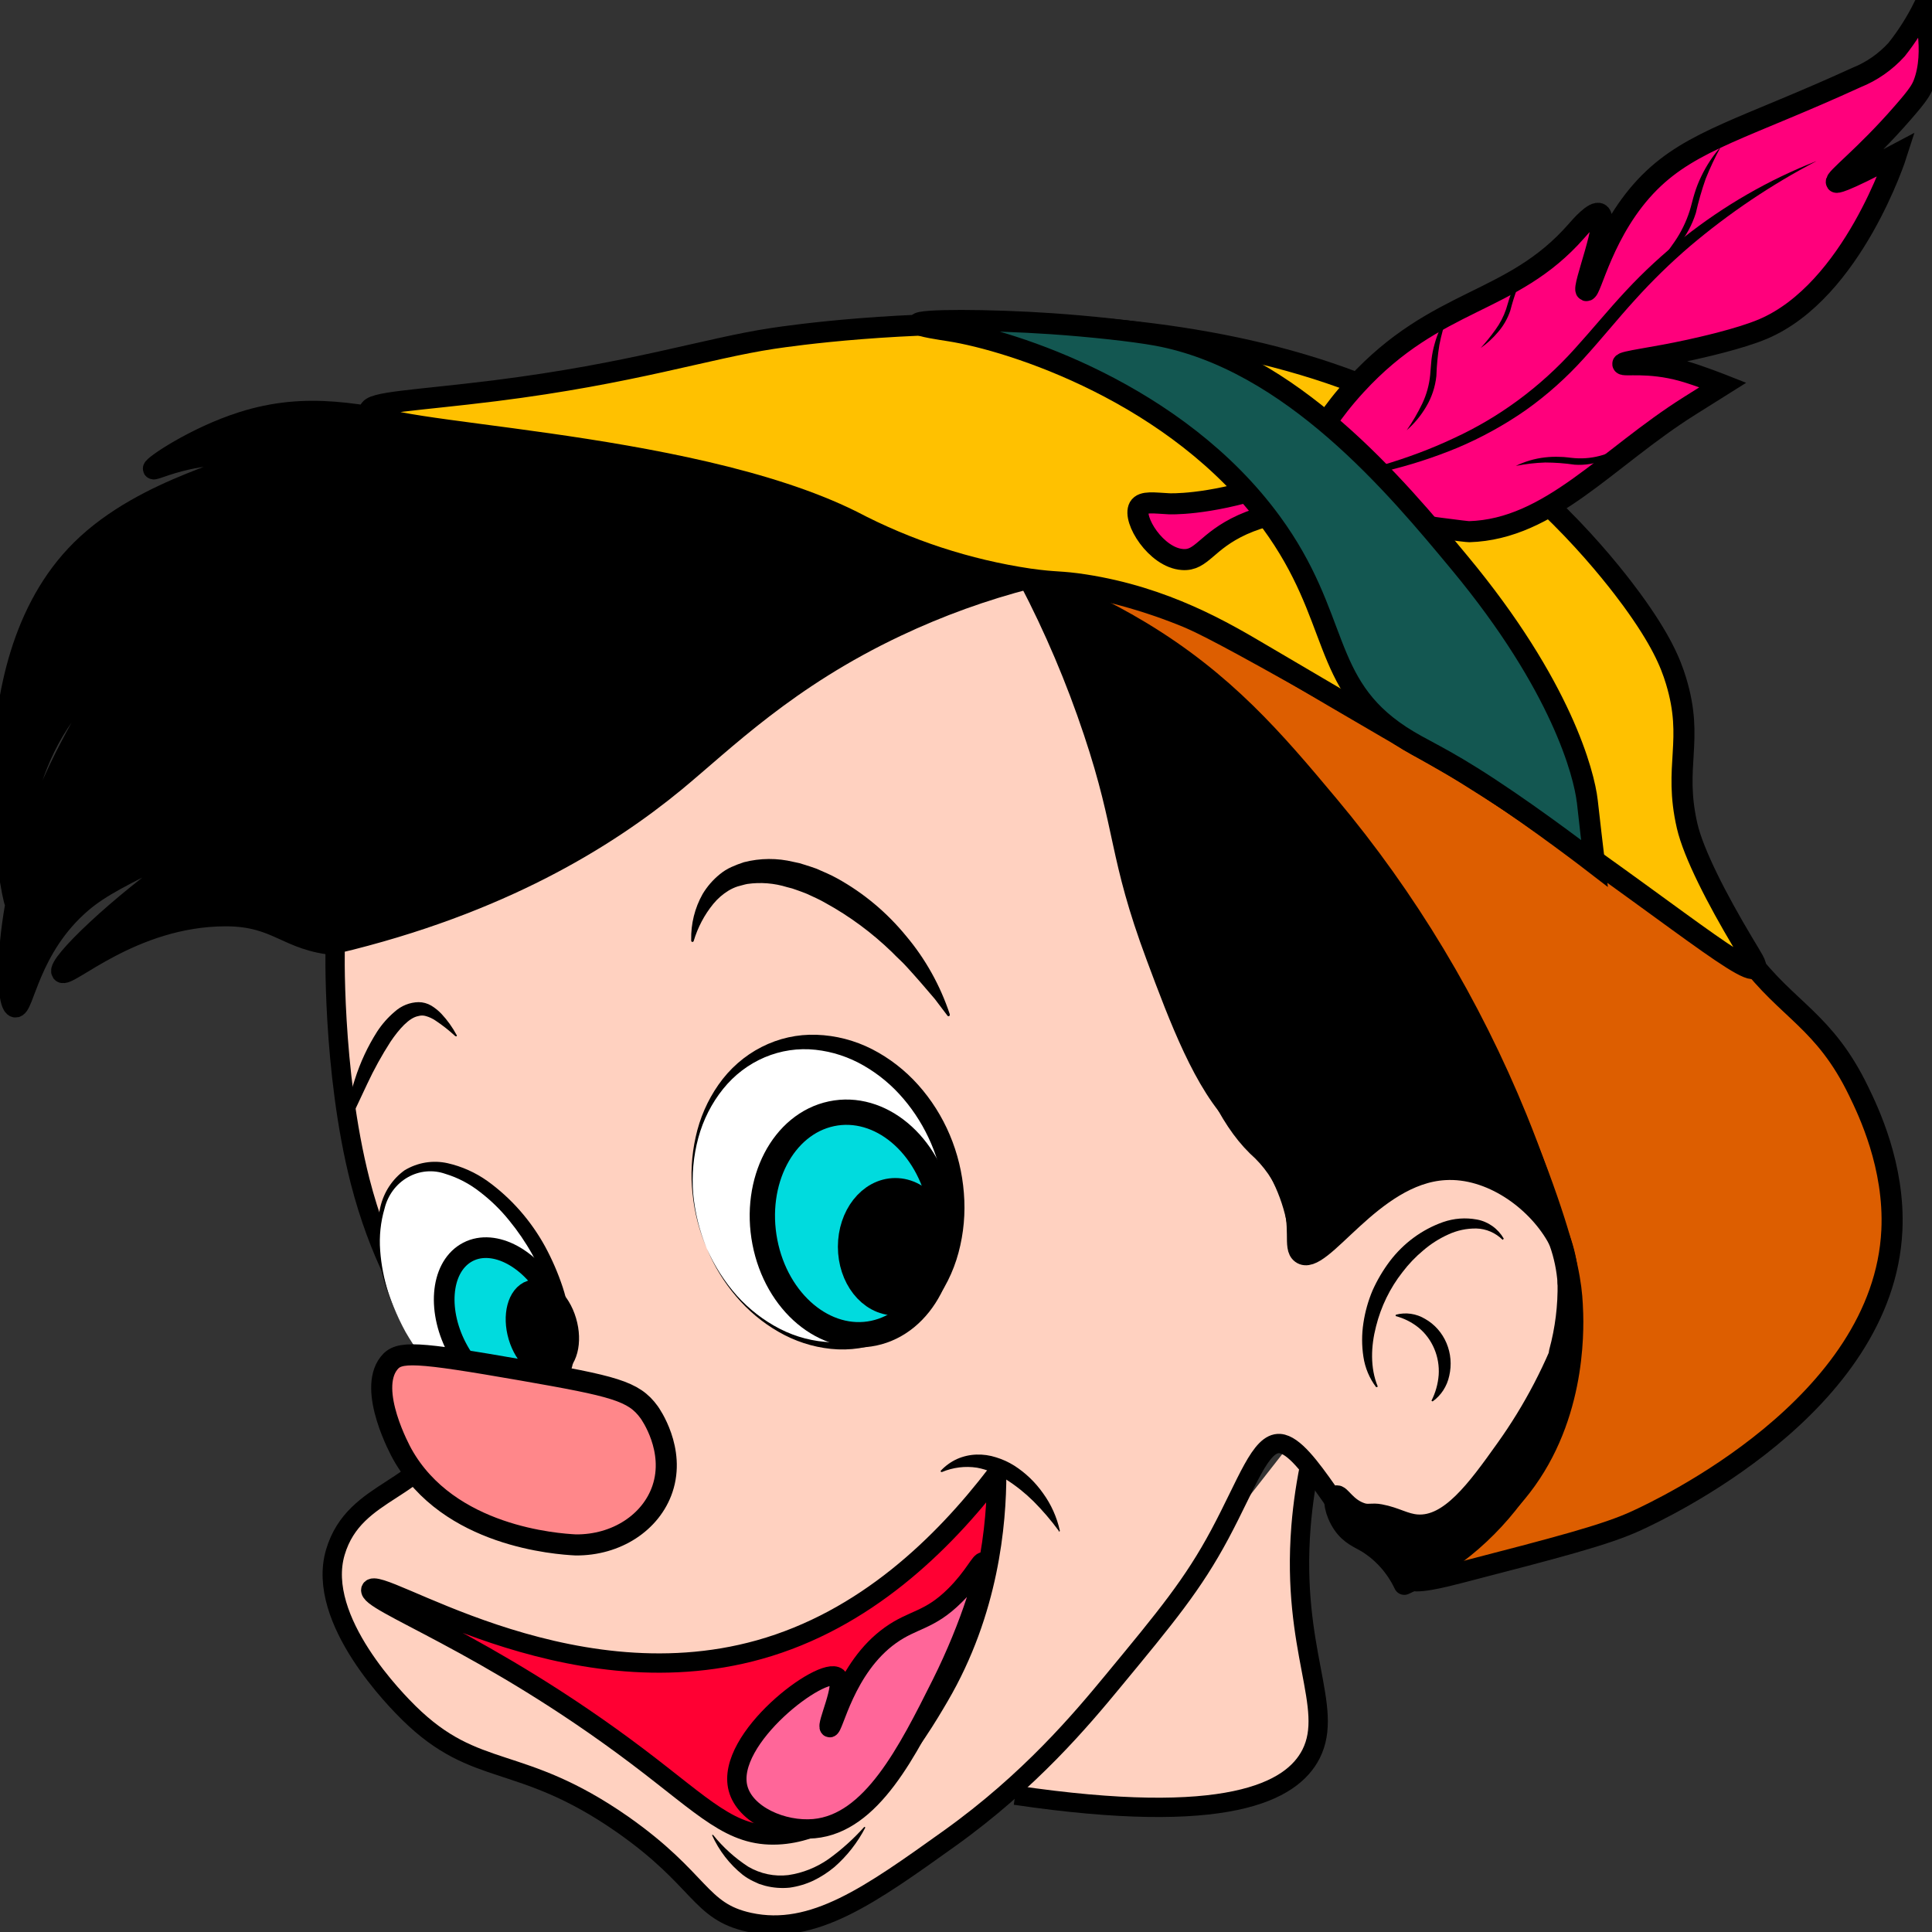 <svg width="100" height="100" viewBox="0 0 100 100" fill="none" xmlns="http://www.w3.org/2000/svg">
<rect x="0" y="0" width="100" height="100" fill="#333333" stroke="none"/>
<g clip-path="url(#clip0)">
<path d="M53.842 30.271C47.663 27.834 41.337 25.827 34.906 24.264C29.037 22.891 31.09 23.907 22.285 22.16C18.595 21.43 15.897 20.787 12.53 21.858C10.072 22.643 7.888 24.143 7.94 24.264C7.972 24.335 8.832 23.895 10.235 23.662C11.205 23.5 12.747 23.388 12.818 23.662C12.962 24.247 7.592 25.117 4.209 28.467C-1.925 34.546 0.677 46.682 0.774 46.685C0.871 46.687 0.249 40.869 3.637 36.578C4.411 35.6 5.454 34.623 5.643 34.777C5.934 35.007 3.944 37.607 2.496 41.092C0.189 46.602 0.21 51.967 0.781 52.118C1.23 52.239 1.469 49.043 4.238 46.693C5.187 45.886 6.393 45.29 8.808 44.095C9.162 43.92 11.588 42.723 11.677 42.896C11.74 43.016 10.597 43.752 9.669 44.397C6.121 46.868 2.955 49.925 3.202 50.312C3.448 50.699 6.815 47.409 11.677 47.401C14.405 47.401 14.824 48.686 17.415 48.903C23.758 49.43 30.828 44.568 36.637 40.49C40.814 37.558 41.186 36.77 44.669 34.785C48.584 32.539 53.839 30.271 53.842 30.271Z" fill="black" stroke="black" stroke-width="1.09" stroke-linecap="round" stroke-linejoin="round"/>
<path d="M68.87 72.071C68.047 74.299 67.531 76.639 67.339 79.02C66.83 85.459 69.08 88.356 67.863 90.78C66.862 92.757 63.508 94.536 52.546 92.919" fill="#FFD1C0"/>
<path d="M68.87 72.071C68.047 74.299 67.531 76.639 67.339 79.02C66.83 85.459 69.08 88.356 67.863 90.78C66.862 92.757 63.508 94.536 52.546 92.919" stroke="black" stroke-miterlimit="10"/>
<path d="M53.296 29.969C53.296 29.969 55.591 34.678 57.023 38.319C59.49 44.592 58.25 44.787 60.749 50.998C62.585 55.542 63.489 57.816 65.047 59.348C65.802 60.014 66.392 60.862 66.767 61.819C67.394 63.521 66.859 64.564 67.339 64.91C68.388 65.676 71.01 60.792 74.791 60.583C77.128 60.446 79.441 62.112 80.524 63.985C83.846 69.724 77.377 80.459 73.071 80.374C72.42 80.336 71.777 80.2 71.162 79.97C69.738 79.473 67.695 74.828 66.245 74.718C65.236 74.641 64.554 76.772 63.135 79.421C61.758 81.994 60.374 83.669 57.607 87.016C55.981 88.987 53.304 92.183 49.145 95.157C45.059 98.075 42.094 100.22 38.779 99.498C36.183 98.932 36.311 97.301 32.223 94.432C26.881 90.709 24.668 92.114 21.16 88.658C20.635 88.136 16.311 83.866 17.36 80.338C18.362 76.961 22.14 77.241 23.231 73.826C24.34 70.366 20.609 68.801 18.637 61.127C17.179 55.413 17.339 48.845 17.355 48.845C17.37 48.845 17.355 48.846 17.355 48.867C25.94 46.825 31.444 43.376 34.95 40.496C37.52 38.376 40.74 35.134 46.415 32.454C48.631 31.406 50.934 30.574 53.296 29.969Z" fill="#FFD1C0" stroke="black" stroke-miterlimit="10"/>
<path d="M35.776 48.656C35.757 47.821 35.961 46.997 36.366 46.278C36.602 45.885 36.902 45.538 37.253 45.254C37.437 45.102 37.64 44.975 37.856 44.878C38.068 44.782 38.285 44.699 38.506 44.628C39.35 44.411 40.23 44.406 41.076 44.612C41.178 44.63 41.28 44.652 41.383 44.678L41.674 44.768C41.865 44.831 42.065 44.889 42.251 44.96C42.618 45.122 42.993 45.273 43.337 45.468C44.696 46.218 45.907 47.231 46.906 48.453C47.899 49.633 48.664 51.004 49.158 52.489V52.508C49.161 52.517 49.162 52.526 49.162 52.535C49.161 52.544 49.159 52.553 49.155 52.561C49.151 52.569 49.145 52.577 49.139 52.583C49.132 52.589 49.124 52.593 49.116 52.596C49.103 52.601 49.089 52.602 49.076 52.598C49.063 52.594 49.051 52.586 49.043 52.574L48.385 51.706C48.154 51.432 47.913 51.157 47.679 50.883C47.446 50.608 47.189 50.334 46.945 50.059C46.701 49.784 46.42 49.548 46.177 49.29C45.137 48.282 43.975 47.422 42.72 46.734C42.413 46.553 42.086 46.416 41.763 46.264C41.601 46.193 41.433 46.141 41.268 46.078L41.005 45.987L40.743 45.919C40.073 45.711 39.369 45.655 38.677 45.754C38.506 45.787 38.344 45.842 38.176 45.883C38.012 45.937 37.855 46.01 37.706 46.1C37.41 46.281 37.144 46.513 36.92 46.786C36.46 47.348 36.115 48.002 35.905 48.708C35.899 48.725 35.887 48.739 35.871 48.748C35.856 48.756 35.838 48.757 35.821 48.752C35.808 48.747 35.797 48.739 35.788 48.727C35.781 48.715 35.776 48.701 35.776 48.686V48.656Z" fill="black"/>
<path d="M23.567 53.631C23.244 53.333 22.9 53.062 22.536 52.821C22.385 52.719 22.22 52.642 22.046 52.593C21.916 52.553 21.777 52.553 21.647 52.593C21.175 52.678 20.651 53.271 20.213 53.919C19.761 54.621 19.356 55.355 19.001 56.116C18.624 56.904 18.265 57.725 17.808 58.565C17.805 58.57 17.802 58.575 17.797 58.578C17.793 58.582 17.788 58.584 17.783 58.586C17.777 58.587 17.772 58.588 17.766 58.587C17.761 58.586 17.755 58.584 17.751 58.581C17.743 58.578 17.737 58.571 17.733 58.563C17.729 58.555 17.728 58.546 17.73 58.538C17.872 57.63 18.086 56.736 18.369 55.866C18.646 54.992 19.033 54.161 19.521 53.395C19.773 53.01 20.076 52.665 20.423 52.371C20.768 52.057 21.208 51.88 21.666 51.871C21.896 51.871 22.123 51.934 22.324 52.052C22.516 52.169 22.692 52.311 22.848 52.475C23.156 52.803 23.42 53.173 23.635 53.573C23.642 53.582 23.647 53.592 23.647 53.604C23.647 53.615 23.642 53.626 23.635 53.634C23.628 53.638 23.62 53.641 23.611 53.641C23.603 53.641 23.595 53.638 23.588 53.634L23.567 53.631Z" fill="black"/>
<path d="M36.878 94.973C37.221 95.678 37.88 96.746 38.942 97.301C40.83 98.278 43.331 97.284 44.763 94.577" fill="#FFD1C0"/>
<path d="M36.907 94.973C37.428 95.619 38.043 96.175 38.729 96.62C39.36 96.989 40.086 97.141 40.803 97.054C41.545 96.946 42.254 96.664 42.878 96.23C43.553 95.745 44.176 95.184 44.737 94.558L44.792 94.588C44.386 95.372 43.841 96.068 43.187 96.639C42.853 96.917 42.489 97.152 42.102 97.34C41.711 97.523 41.296 97.646 40.872 97.705C40.444 97.748 40.014 97.714 39.597 97.606L39.288 97.51L38.994 97.375C38.799 97.283 38.614 97.17 38.441 97.038C37.762 96.495 37.217 95.79 36.852 94.981L36.907 94.973Z" fill="black"/>
<path d="M80.096 62.115C81.145 65.157 81.329 66.508 81.381 67.516C81.429 68.406 81.665 72.87 78.998 76.599C76.517 80.069 72.764 81.176 72.966 81.706C73.095 82.032 74.742 81.615 75.547 81.406C80.613 80.094 83.151 79.438 84.725 78.702C85.963 78.128 97.488 72.766 97.923 63.683C98.08 60.358 96.706 57.516 96.2 56.473C94.433 52.824 92.505 52.3 90.463 49.565C86.959 47.313 84.082 45.493 82.144 44.159C80.262 42.863 77.802 41.229 74.873 39.431C72.376 37.898 70.564 36.88 66.938 34.845C62.742 32.492 61.892 32.119 61.2 31.842C58.893 30.92 56.483 30.314 54.028 30.04C66.117 36.685 72.07 46.443 75.269 51.668C77.219 54.966 78.837 58.467 80.096 62.115Z" fill="#DD5E00" stroke="black" stroke-width="1.09" stroke-miterlimit="10"/>
<path d="M72.686 82.005C75.228 80.854 77.4 78.96 78.942 76.551C80.484 74.142 81.331 71.319 81.381 68.419C80.545 70.784 79.386 73.009 77.941 75.025C76.444 77.126 75.046 79.048 73.349 78.933C72.686 78.886 72.232 78.548 71.427 78.4C71.01 78.32 70.832 78.441 70.48 78.331C69.654 78.07 69.35 77.337 69.169 77.433C68.988 77.529 69.101 78.276 69.515 78.88C69.888 79.43 70.349 79.594 70.756 79.833C71.587 80.345 72.258 81.1 72.686 82.005Z" fill="black" stroke="black" stroke-width="1.09" stroke-linecap="round" stroke-linejoin="round"/>
<path d="M53.267 29.969C54.591 32.499 55.712 35.139 56.621 37.863C58.331 42.978 57.893 44.222 59.865 49.507C61.058 52.703 62.343 56.146 64.168 57.92C64.93 58.631 65.579 59.465 66.088 60.391C66.509 61.117 66.829 61.901 67.037 62.722C67.239 63.546 67.163 63.774 67.326 63.925C67.743 64.314 69.253 63.73 73.816 59.806H73.695L73.834 59.779C75.054 59.559 77.222 59.715 80.236 62.711C79.866 61.53 79.307 59.858 78.513 57.906C76.102 51.993 72.81 46.517 68.76 41.685C65.946 38.319 63.39 35.312 59.005 32.673C57.182 31.577 55.26 30.671 53.267 29.969Z" fill="black" stroke="black" stroke-width="1.09" stroke-linecap="round" stroke-linejoin="round"/>
<path d="M79.422 61.94C79.493 62.049 79.556 62.143 79.611 62.214C79.66 62.29 79.714 62.362 79.774 62.428C79.808 62.461 79.834 62.478 79.85 62.464C79.866 62.45 79.808 62.409 79.803 62.398C79.685 62.247 79.556 62.091 79.422 61.94Z" fill="black" stroke="black" stroke-width="1.09" stroke-linecap="round" stroke-linejoin="round"/>
<path d="M73.695 59.806H73.816H73.834C73.772 59.79 73.722 59.798 73.695 59.806Z" fill="black" stroke="black" stroke-width="1.09" stroke-linecap="round" stroke-linejoin="round"/>
<path d="M81.164 66.388C81.187 67.604 81.037 68.817 80.718 69.987C81.102 68.832 81.254 67.607 81.164 66.388Z" fill="black" stroke="black" stroke-width="1.09" stroke-linecap="round" stroke-linejoin="round"/>
<path d="M73.695 59.806H73.816C74.603 59.746 76.829 59.702 78.712 61.294C79.042 61.574 79.344 61.89 79.611 62.236C79.669 62.307 79.722 62.379 79.774 62.45C80.582 63.6 81.063 64.964 81.164 66.388C81.128 64.974 80.669 63.607 79.853 62.48C79.832 62.45 79.811 62.425 79.805 62.414C79.68 62.247 79.543 62.091 79.417 61.94C78.726 61.129 77.855 60.509 76.881 60.133C75.907 59.758 74.86 59.638 73.832 59.784C73.772 59.79 73.722 59.798 73.695 59.806Z" fill="black" stroke="black" stroke-width="1.09" stroke-linecap="round" stroke-linejoin="round"/>
<path d="M90.195 48.758C88.884 46.561 87.659 44.194 87.326 42.75C86.603 39.614 87.699 38.357 86.752 35.241C86.469 34.304 85.965 33.099 84.457 31.034C83.524 29.763 80.159 25.378 75.279 22.322C62.477 14.316 42.028 17.21 39.993 17.517C36.558 18.036 32.758 19.329 25.646 20.222C21.472 20.744 19.156 20.801 19.13 21.26C19.059 22.479 35.48 22.685 44.089 26.965C46.973 28.48 50.073 29.494 53.267 29.969C54.702 30.172 54.841 30.071 56.136 30.271C60.311 30.919 63.311 32.693 65.314 33.876C76.913 40.715 75.431 39.691 77.076 40.784C85.121 46.127 90.405 50.638 90.848 50.095C90.958 49.963 90.707 49.623 90.195 48.758Z" fill="#FFC100" stroke="black" stroke-width="1.09" stroke-miterlimit="10"/>
<path d="M58.958 26.257C59.147 25.93 59.745 26.04 60.513 26.076C60.513 26.076 62.461 26.169 65.522 25.172C67.674 24.472 67.554 22.789 70.187 19.928C74.382 15.359 78.232 15.79 81.589 11.966C81.793 11.732 82.512 10.895 82.797 11.062C83.322 11.373 81.864 14.934 82.105 15.041C82.347 15.148 82.965 11.856 85.388 9.434C87.588 7.238 90.397 6.62 96.098 4.009C96.884 3.694 97.593 3.2 98.172 2.562C98.704 1.89 99.167 1.162 99.554 0.39C99.554 0.39 100.233 2.647 99.554 4.368C99.441 4.643 99.292 4.918 98.505 5.815C96.486 8.144 94.942 9.256 95.052 9.434C95.052 9.434 95.151 9.594 98.162 7.987C98.162 7.987 95.906 15.055 91.252 17.032C90.038 17.545 88 17.995 87.45 18.116C85.569 18.531 83.985 18.701 83.996 18.838C84.006 18.975 85.323 18.698 87.106 19.201C87.935 19.434 89.178 19.925 89.178 19.925L87.45 21.01C83.167 23.703 80.233 27.391 76.05 27.52C75.867 27.52 74.084 27.284 70.522 26.798C69.568 26.666 68.687 26.364 67.412 26.435C66.346 26.475 65.295 26.719 64.313 27.155C62.414 28.02 62.215 29.038 61.203 28.961C59.836 28.865 58.612 26.88 58.958 26.257Z" fill="#FF007C" stroke="black" stroke-width="1.09" stroke-miterlimit="10"/>
<path d="M67.769 24.991C74.674 24.082 78.581 21.488 80.896 19.203C83.028 17.1 84.568 14.514 88.501 11.606C90.233 10.327 92.085 9.237 94.029 8.352" fill="#FF007C"/>
<path d="M67.769 24.991C70.339 24.486 72.875 23.802 75.232 22.688C77.596 21.605 79.726 20.033 81.494 18.067C82.386 17.086 83.238 16.038 84.164 15.046C85.088 14.055 86.082 13.137 87.138 12.301C89.238 10.637 91.559 9.301 94.026 8.336C91.694 9.551 89.496 11.03 87.471 12.745C86.469 13.604 85.522 14.528 84.633 15.513C83.739 16.493 82.9 17.537 81.995 18.533C81.081 19.549 80.064 20.455 78.961 21.238C77.854 22.006 76.676 22.654 75.445 23.174C72.991 24.19 70.402 24.803 67.769 24.991Z" fill="black"/>
<path d="M85.561 13.959C85.956 13.499 86.326 13.018 86.671 12.518C87.009 12.028 87.275 11.487 87.457 10.914C87.544 10.639 87.612 10.324 87.707 10.022C87.799 9.72 87.913 9.426 88.05 9.143C88.318 8.579 88.662 8.057 89.07 7.594C88.774 8.131 88.512 8.687 88.284 9.258C88.082 9.836 87.913 10.425 87.777 11.024C87.585 11.634 87.28 12.199 86.88 12.688C86.495 13.169 86.052 13.596 85.561 13.959Z" fill="black"/>
<path d="M76.638 18.014C76.911 17.715 77.166 17.398 77.403 17.067C77.638 16.746 77.824 16.388 77.954 16.007L78.135 15.414C78.201 15.213 78.283 15.017 78.379 14.829C78.569 14.455 78.808 14.112 79.09 13.808C78.885 14.161 78.702 14.528 78.541 14.906C78.397 15.29 78.274 15.682 78.172 16.081C78.034 16.487 77.821 16.86 77.545 17.18C77.278 17.498 76.974 17.779 76.638 18.014Z" fill="black"/>
<path d="M72.812 22.267C73.115 21.834 73.383 21.375 73.614 20.895C73.836 20.429 73.975 19.926 74.026 19.409C74.052 19.151 74.062 18.877 74.094 18.605C74.127 18.331 74.181 18.06 74.257 17.795C74.401 17.267 74.628 16.768 74.928 16.317C74.746 16.817 74.603 17.331 74.501 17.855C74.415 18.388 74.364 18.927 74.346 19.467C74.286 20.027 74.107 20.567 73.821 21.046C73.551 21.508 73.21 21.92 72.812 22.267Z" fill="black"/>
<path d="M84.41 22.948C84.012 23.305 83.56 23.591 83.073 23.794C82.573 24.002 82.036 24.09 81.499 24.052C80.996 23.978 80.487 23.941 79.978 23.939C79.468 23.956 78.959 24.015 78.458 24.115C78.932 23.884 79.44 23.735 79.96 23.676C80.221 23.645 80.484 23.636 80.747 23.648C81.009 23.648 81.271 23.698 81.515 23.714C82.01 23.751 82.508 23.693 82.984 23.544C83.474 23.387 83.951 23.188 84.41 22.948Z" fill="black"/>
<path d="M59.865 17.353C66.833 18.629 72.295 25.211 75.555 29.14C80.849 35.518 81.995 40.087 82.155 41.454C82.155 41.52 82.53 44.688 82.53 44.688C82.53 44.688 79.685 42.492 77.078 40.784C74.527 39.107 73.627 38.827 72.489 38.08C68.346 35.364 69.405 31.965 65.802 27.037C60.898 20.334 52.36 17.627 49.161 17.125C48.783 17.064 47.522 16.886 47.53 16.754C47.53 16.529 51.178 16.534 54.416 16.754C56.404 16.889 58.659 17.133 59.865 17.353Z" fill="#135751" stroke="black" stroke-width="1.09" stroke-miterlimit="10"/>
<path d="M71.233 71.805C70.885 71.349 70.656 70.805 70.57 70.229C70.481 69.649 70.481 69.057 70.57 68.477C70.657 67.896 70.817 67.329 71.044 66.791C71.285 66.255 71.583 65.749 71.933 65.284C72.647 64.343 73.605 63.639 74.692 63.255C75.256 63.059 75.858 63.013 76.444 63.123C76.73 63.174 77.002 63.289 77.242 63.459C77.483 63.63 77.685 63.852 77.836 64.112L77.778 64.175C77.41 63.81 76.927 63.6 76.42 63.587C75.915 63.578 75.415 63.685 74.954 63.9C74.49 64.11 74.055 64.387 73.664 64.724C73.268 65.053 72.909 65.429 72.594 65.844C71.948 66.666 71.48 67.625 71.223 68.656C70.96 69.671 70.91 70.794 71.314 71.772L71.233 71.805Z" fill="black"/>
<path d="M72.232 68.084C72.681 68.171 73.103 68.37 73.462 68.666C73.821 68.962 74.105 69.345 74.29 69.782C74.475 70.219 74.556 70.696 74.525 71.173C74.494 71.65 74.352 72.112 74.112 72.519" fill="#FFD1C0"/>
<path d="M72.248 68.049C72.762 67.912 73.307 67.99 73.766 68.268C74.256 68.545 74.645 68.985 74.87 69.518C75.096 70.052 75.145 70.648 75.012 71.215C74.897 71.754 74.59 72.228 74.152 72.538L74.091 72.502C74.302 72.089 74.43 71.635 74.466 71.168C74.497 70.703 74.418 70.238 74.238 69.812C74.058 69.386 73.782 69.013 73.433 68.724C73.079 68.438 72.672 68.233 72.237 68.12L72.248 68.049Z" fill="black"/>
<path d="M45.755 69.114C49.095 67.551 50.401 63.001 48.672 58.95C46.943 54.899 42.834 52.882 39.494 54.445C36.154 56.008 34.848 60.558 36.577 64.609C38.306 68.66 42.415 70.677 45.755 69.114Z" fill="white"/>
<path d="M36.584 64.622C36.975 65.513 37.498 66.334 38.134 67.055C38.773 67.767 39.53 68.352 40.368 68.782C41.199 69.207 42.106 69.443 43.03 69.474C43.937 69.499 44.837 69.295 45.652 68.878C46.438 68.448 47.124 67.84 47.658 67.099C48.193 66.358 48.564 65.501 48.744 64.592C48.944 63.692 48.992 62.763 48.888 61.846C48.69 59.998 47.947 58.261 46.764 56.874C46.179 56.184 45.486 55.605 44.713 55.16C43.942 54.713 43.092 54.432 42.214 54.337C41.319 54.239 40.415 54.373 39.581 54.726C38.746 55.08 38.007 55.642 37.428 56.363C36.833 57.103 36.395 57.967 36.144 58.897C35.89 59.839 35.801 60.82 35.881 61.794C35.971 62.77 36.208 63.724 36.584 64.622ZM36.584 64.622C36.196 63.726 35.947 62.77 35.847 61.791C35.738 60.81 35.792 59.816 36.007 58.853C36.219 57.877 36.62 56.957 37.185 56.149C37.765 55.316 38.531 54.645 39.416 54.194C40.301 53.742 41.278 53.525 42.261 53.56C43.263 53.594 44.246 53.849 45.146 54.309C46.04 54.769 46.847 55.395 47.527 56.157C48.896 57.688 49.729 59.66 49.89 61.75C49.976 62.789 49.882 63.836 49.612 64.839C49.342 65.846 48.872 66.782 48.233 67.585C47.601 68.375 46.794 68.992 45.883 69.381C44.972 69.77 43.983 69.92 43.004 69.817C42.053 69.718 41.131 69.417 40.295 68.933C39.467 68.458 38.723 67.836 38.097 67.096C37.471 66.361 36.96 65.525 36.584 64.622Z" fill="black"/>
<path d="M45.227 69.005C47.736 68.475 49.279 65.502 48.673 62.366C48.069 59.23 45.544 57.118 43.036 57.648C40.528 58.179 38.985 61.151 39.59 64.287C40.195 67.424 42.719 69.536 45.227 69.005Z" fill="#00DBDE" stroke="black" stroke-width="1.31" stroke-miterlimit="10"/>
<path d="M46.342 67.209C47.498 67.209 48.434 66.01 48.434 64.531C48.434 63.053 47.498 61.855 46.342 61.855C45.186 61.855 44.249 63.053 44.249 64.531C44.249 66.01 45.186 67.209 46.342 67.209Z" fill="black" stroke="black" stroke-width="1.76" stroke-miterlimit="10"/>
<path d="M27.835 72.909C29.739 71.743 29.76 68.074 27.883 64.714C26.006 61.354 22.94 59.576 21.037 60.742C19.133 61.909 19.111 65.578 20.989 68.938C22.866 72.297 25.931 74.076 27.835 72.909Z" fill="white"/>
<path d="M20.989 68.944C21.357 69.583 21.779 70.186 22.25 70.745C22.724 71.301 23.265 71.791 23.858 72.203C24.441 72.616 25.094 72.909 25.783 73.065C26.45 73.212 27.145 73.098 27.736 72.744C28.279 72.343 28.662 71.748 28.814 71.072C28.971 70.382 29.004 69.668 28.911 68.966C28.831 68.252 28.668 67.551 28.426 66.879C28.192 66.201 27.898 65.546 27.55 64.924C27.202 64.302 26.801 63.714 26.352 63.167C25.909 62.618 25.406 62.127 24.852 61.703C24.312 61.276 23.703 60.956 23.053 60.759C22.734 60.647 22.397 60.604 22.062 60.635C21.727 60.665 21.402 60.768 21.107 60.936C20.811 61.104 20.552 61.334 20.346 61.611C20.139 61.889 19.989 62.208 19.906 62.549C19.699 63.253 19.622 63.992 19.678 64.726C19.732 65.47 19.874 66.203 20.103 66.909C20.339 67.614 20.636 68.295 20.989 68.944ZM20.989 68.944C20.627 68.299 20.322 67.621 20.079 66.917C19.828 66.215 19.659 65.483 19.576 64.737C19.479 63.983 19.516 63.217 19.686 62.478C19.866 61.703 20.312 61.026 20.939 60.575C21.613 60.168 22.407 60.037 23.168 60.207C23.905 60.374 24.605 60.687 25.229 61.129C26.453 62.012 27.473 63.169 28.214 64.518C28.578 65.19 28.884 65.896 29.126 66.626C29.365 67.362 29.514 68.127 29.569 68.902C29.632 69.689 29.55 70.48 29.328 71.234C29.097 72.011 28.599 72.671 27.93 73.087C27.248 73.439 26.465 73.514 25.733 73.298C25.034 73.092 24.378 72.751 23.798 72.293C23.216 71.854 22.687 71.341 22.224 70.767C21.76 70.2 21.347 69.589 20.989 68.944Z" fill="black"/>
<path d="M28.104 72.027C29.421 71.221 29.592 68.964 28.487 66.986C27.382 65.008 25.419 64.059 24.102 64.865C22.786 65.671 22.615 67.928 23.72 69.906C24.825 71.884 26.788 72.833 28.104 72.027Z" fill="#00DBDE" stroke="black" stroke-width="1.07" stroke-miterlimit="10"/>
<path d="M28.645 70.705C29.295 70.494 29.566 69.46 29.25 68.395C28.935 67.331 28.152 66.639 27.502 66.851C26.852 67.062 26.581 68.096 26.896 69.161C27.212 70.225 27.995 70.916 28.645 70.705Z" fill="black" stroke="black" stroke-width="1.18" stroke-miterlimit="10"/>
<path d="M33.007 90.92C36.5 93.561 37.838 95.085 40.255 94.973C44.54 94.77 47.543 89.643 48.615 87.812C51.204 83.392 51.587 78.85 51.589 76.28C48.778 79.954 44.758 83.856 39.301 85.385C29.192 88.218 19.513 81.409 19.195 82.271C18.957 82.922 25.114 84.954 33.007 90.92Z" fill="#FF0033" stroke="black" stroke-linecap="round" stroke-linejoin="round"/>
<path d="M38.202 92.57C38.567 93.943 40.507 94.797 42.136 94.651C45.112 94.377 46.971 90.67 48.728 87.161C50.257 84.108 51.172 81.005 50.902 80.846C50.758 80.766 50.401 81.618 49.426 82.584C48.096 83.905 47.27 83.792 46.085 84.643C43.725 86.329 43.143 89.525 42.938 89.424C42.733 89.322 43.777 87.2 43.337 86.81C42.592 86.186 37.518 89.997 38.202 92.57Z" fill="#FF6699" stroke="black" stroke-linecap="round" stroke-linejoin="round"/>
<path d="M54.807 79.243C54.408 78.698 53.969 78.185 53.496 77.71C53.069 77.288 52.602 76.913 52.1 76.593C51.863 76.441 51.613 76.311 51.353 76.206C51.1 76.096 50.836 76.016 50.566 75.967C49.957 75.874 49.334 75.951 48.762 76.189H48.744C48.739 76.192 48.734 76.193 48.729 76.193C48.724 76.192 48.718 76.191 48.714 76.189C48.709 76.186 48.705 76.183 48.701 76.179C48.698 76.175 48.696 76.17 48.694 76.165C48.691 76.158 48.689 76.151 48.689 76.144C48.689 76.137 48.691 76.13 48.694 76.124C48.936 75.867 49.223 75.661 49.538 75.517C49.856 75.377 50.196 75.3 50.54 75.289C50.885 75.277 51.228 75.325 51.558 75.432C51.887 75.532 52.202 75.676 52.496 75.86C53.08 76.233 53.589 76.722 53.994 77.299C54.407 77.869 54.701 78.524 54.856 79.221C54.859 79.231 54.857 79.242 54.852 79.251C54.846 79.261 54.838 79.267 54.828 79.27C54.82 79.271 54.813 79.27 54.806 79.267C54.799 79.264 54.793 79.26 54.788 79.254L54.807 79.243Z" fill="black"/>
<path d="M29.797 79.965C31.914 79.984 33.705 78.793 34.287 77.071C34.977 75.034 33.66 73.178 33.597 73.093C32.797 71.994 31.783 71.75 27.041 70.921C21.482 69.954 20.64 69.913 20.132 70.561C19.017 71.975 20.737 75.113 20.821 75.262C23.21 79.545 28.84 79.915 29.797 79.965Z" fill="#FF878A" stroke="black" stroke-width="1.09" stroke-miterlimit="10"/>
</g>
<defs>
<clipPath id="clip0">
<rect width="100" height="100" fill="white"/>
</clipPath>
</defs>
</svg>
